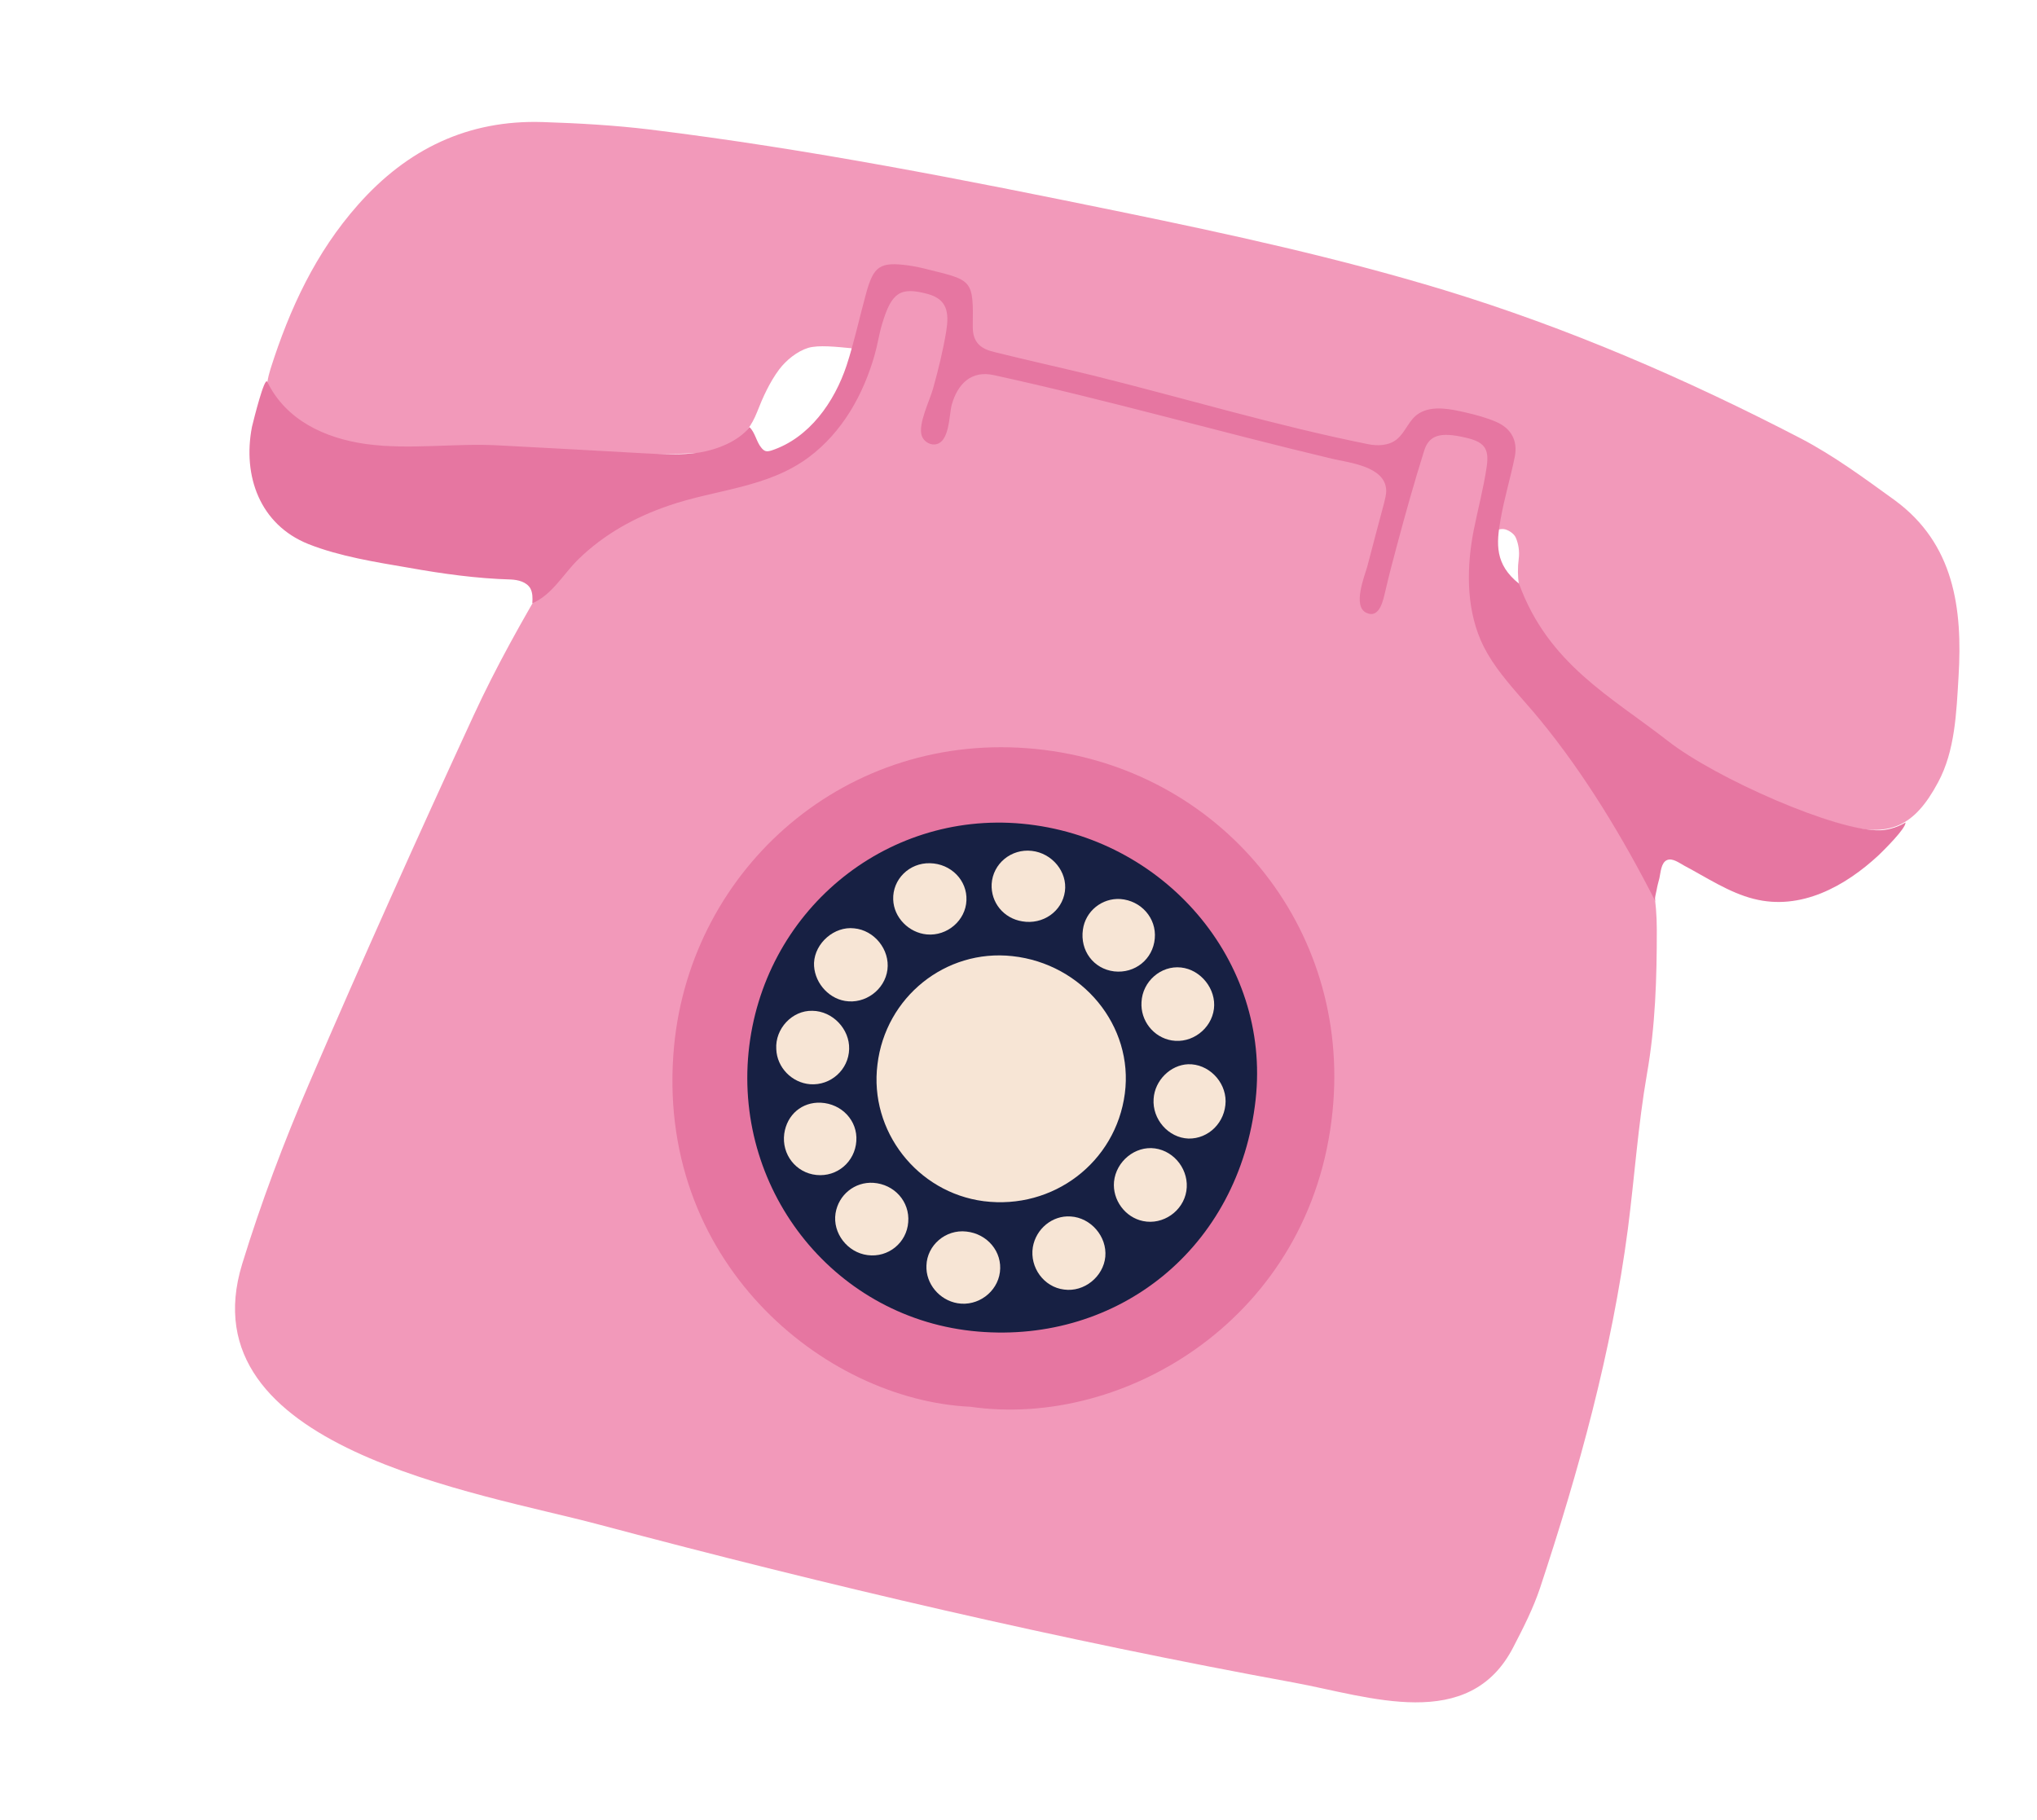 <svg width="197" height="176" viewBox="0 0 197 176" fill="none" xmlns="http://www.w3.org/2000/svg">
<g id="New_group_00000060747235658557754700000003581798017438316989_">
<g id="Layer_14_xA0_Image_00000115484489056649176560000006966622343037624991_">
<g id="Group">
<path id="Vector" d="M82.379 33.687C80.812 33.538 79.196 33.357 78.171 33.644C77.095 33.975 76.033 34.832 75.342 35.75C74.433 36.977 73.773 38.426 73.214 39.864C72.191 42.454 70.306 43.71 67.665 43.816C64.216 43.975 60.75 44.053 57.268 43.972C51.04 43.812 44.818 43.558 38.61 43.25C35.842 43.108 33.055 42.961 30.352 42.431C26.23 41.636 25.094 39.086 26.158 35.694C28.016 29.843 30.533 24.421 34.638 19.792C39.385 14.425 45.261 11.567 52.513 11.807C55.966 11.92 59.437 12.114 62.867 12.53C78.177 14.407 93.287 17.391 108.386 20.488C118.916 22.652 129.376 24.932 139.668 28.057C151.637 31.71 163.068 36.65 174.163 42.41C177.355 44.078 180.311 46.264 183.246 48.386C188.971 52.59 189.819 58.818 189.412 65.463C189.204 68.911 189.083 72.614 187.431 75.674C185.141 79.958 182.71 81.087 177.985 79.724C167.28 76.623 158.074 70.963 150.369 62.879C148.025 60.432 146.412 57.638 146.881 54.009C146.965 53.335 146.855 52.589 146.589 51.995C146.423 51.603 145.831 51.212 145.396 51.173C144.962 51.133 144.268 51.412 144.099 51.754C142.627 54.863 142.11 58.092 144.031 61.181C145.687 63.812 147.549 66.324 149.444 68.786C151.26 71.112 153.329 73.214 155.19 75.513C158.58 79.692 160.227 84.527 160.231 89.928C160.234 94.613 160.097 99.24 159.275 103.898C158.416 108.835 158.078 113.854 157.436 118.85C155.876 130.741 152.694 142.256 148.933 153.616C148.27 155.587 147.327 157.444 146.366 159.296C142.094 167.655 132.386 164.086 125.194 162.759C102.575 158.614 80.152 153.38 57.949 147.469C46.265 144.339 17.966 140.085 23.418 122.269C25.241 116.331 27.448 110.478 29.907 104.769C35.037 92.847 40.361 80.996 45.806 69.197C47.976 64.494 50.528 59.953 53.175 55.494C55.969 50.843 60.077 47.937 65.582 46.896C68.966 46.255 72.273 45.108 75.521 43.966C80.092 42.365 81.729 38.352 82.379 33.687Z" fill="#F299BA"/>
</g>
</g>
<g id="Layer_15_xA0_Image_00000021094830364154838490000015418127534858999981_">
<path id="Vector_2" d="M93.848 136.069C79.665 135.404 63.203 121.935 65.195 101.14C66.858 83.953 81.875 70.597 100.192 72.447C117.925 74.237 130.692 89.58 128.871 107.499C126.876 127.441 108.772 138.229 93.848 136.069Z" fill="#E676A1"/>
<path id="Vector_3" d="M146.747 67.076C145.36 65.466 144.018 63.829 143.184 61.883C141.771 58.562 141.849 54.732 142.529 51.256C142.934 49.235 143.476 47.213 143.779 45.146C144.054 43.323 143.502 42.71 141.618 42.302C139.319 41.783 138.18 42.058 137.713 43.656C136.784 46.62 135.944 49.608 135.141 52.605C134.74 54.104 134.338 55.603 133.991 57.116C133.791 57.934 133.459 59.896 132.136 59.271C130.795 58.641 131.95 55.776 132.219 54.842C132.753 52.778 133.305 50.72 133.851 48.679C133.945 48.259 134.079 47.83 134.059 47.399C133.957 45.107 130.507 44.764 128.849 44.377C117.932 41.781 107.073 38.678 96.121 36.285C93.948 35.8 92.629 37.111 92.051 39.124C91.766 40.112 91.874 42.889 90.376 42.991C89.845 43.023 89.325 42.651 89.147 42.159C88.754 41.027 89.94 38.694 90.24 37.574C90.747 35.755 91.2 33.922 91.513 32.031C91.796 30.249 91.623 28.945 89.709 28.432C87.073 27.725 86.229 28.273 85.321 31.301C85.014 32.303 84.874 33.33 84.59 34.318C83.5 38.168 81.462 41.803 78.22 44.224C74.206 47.213 69.261 47.32 64.654 48.912C61.393 50.031 58.417 51.673 55.928 54.102C54.489 55.498 53.398 57.547 51.48 58.349C51.516 57.856 51.52 57.334 51.287 56.904C50.912 56.281 50.112 56.086 49.405 56.052C46.101 55.96 42.78 55.496 39.529 54.915C36.346 54.372 32.836 53.818 29.827 52.625C25.124 50.745 23.449 46.019 24.367 41.291C24.552 40.528 25.578 36.409 25.846 36.926C27.657 40.644 31.41 42.385 35.382 42.946C39.657 43.53 43.964 42.845 48.236 43.08C52.93 43.332 57.606 43.578 62.295 43.847C64.071 43.936 65.861 44.048 67.638 43.77C69.275 43.511 71.429 42.695 72.478 41.311C73.022 41.806 73.156 42.751 73.628 43.303C73.743 43.45 73.868 43.561 74.008 43.618C74.202 43.69 74.411 43.629 74.621 43.569C78.274 42.361 80.695 38.887 81.874 35.352C82.625 33.056 83.128 30.675 83.77 28.35C84.494 25.718 85.109 25.303 87.874 25.676C88.561 25.782 89.239 25.925 89.907 26.104C94.049 27.117 94.144 27.123 94.078 31.557C94.056 33.158 94.885 33.748 96.14 34.045C99.333 34.843 102.55 35.55 105.748 36.329C114.568 38.519 123.398 41.175 132.306 42.962C133.259 43.159 134.358 43.105 135.108 42.474C135.982 41.74 136.26 40.557 137.272 39.957C138.582 39.185 140.335 39.578 141.722 39.891C142.725 40.121 143.736 40.392 144.691 40.803C146.132 41.421 146.801 42.607 146.498 44.171C146.092 46.191 145.473 48.212 145.121 50.247C144.706 52.594 144.559 54.587 146.904 56.454C149.721 64.215 155.785 67.369 161.309 71.675C165.951 75.299 177.637 80.443 181.834 80.31C183.222 80.256 184.282 79.553 184.282 79.553C184.345 80.112 182.164 82.256 181.693 82.711C178.446 85.731 174.152 88.103 169.605 86.943C167.229 86.345 165.032 84.866 162.879 83.728C162.439 83.494 161.767 82.966 161.224 83.188C160.635 83.436 160.605 84.415 160.482 84.944C160.381 85.323 160.274 85.72 160.209 86.109C160.164 86.349 159.981 86.958 160.096 87.182C156.974 81.062 153.295 74.928 148.931 69.617C148.189 68.701 147.455 67.905 146.747 67.076Z" fill="#E676A1"/>
<path id="Vector_4" d="M160.562 87.172C160.549 87.149 160.536 87.126 160.522 87.103L160.562 87.172Z" fill="black"/>
</g>
<g id="Layer_25_xA0_Image_00000165938761910862377540000001907882566173123716_">
<g id="Group_2">
<path id="Vector_5" d="M72.393 101.792C73.736 88.255 85.501 78.44 98.836 79.671C112.564 80.949 122.915 92.955 121.433 106.358C119.845 120.739 108.126 129.947 94.577 128.794C80.874 127.638 71.058 115.369 72.393 101.792Z" fill="#172043"/>
</g>
</g>
<g id="New_group_00000079465284167554540320000000092693280387804048_">
<g id="Layer_26_xA0_Image_00000124138722377183276890000016950234692122649779_">
<g id="Group_3">
<path id="Vector_6" d="M97.906 92.481C104.696 93.217 109.642 99.245 108.784 105.77C107.91 112.426 101.856 117.036 95.136 116.184C88.701 115.35 84.049 109.381 84.86 102.96C85.636 96.451 91.438 91.774 97.906 92.481Z" fill="#F7E5D5"/>
<path id="Vector_7" d="M85.825 93.792C85.574 95.738 83.669 97.144 81.724 96.816C79.983 96.524 78.669 94.856 78.725 93.129C78.817 91.198 80.703 89.575 82.6 89.793C84.565 89.971 86.07 91.865 85.825 93.792Z" fill="#F7E5D5"/>
<path id="Vector_8" d="M114.216 93.58C116.135 93.785 117.641 95.679 117.4 97.588C117.15 99.534 115.257 100.963 113.313 100.635C111.554 100.338 110.284 98.72 110.396 96.931C110.488 94.923 112.278 93.371 114.216 93.58Z" fill="#F7E5D5"/>
<path id="Vector_9" d="M114.931 110.127C112.996 110.053 111.425 108.258 111.567 106.284C111.679 104.494 113.201 103.005 114.902 102.939C116.835 102.876 118.53 104.569 118.529 106.523C118.508 108.55 116.894 110.169 114.931 110.127Z" fill="#F7E5D5"/>
<path id="Vector_10" d="M111.697 111.08C113.638 111.348 115.043 113.254 114.734 115.203C114.425 117.152 112.475 118.507 110.549 118.108C108.823 117.761 107.572 116.071 107.738 114.296C107.935 112.336 109.774 110.816 111.697 111.08Z" fill="#F7E5D5"/>
<path id="Vector_11" d="M102.91 124.732C100.96 124.499 99.572 122.598 99.886 120.631C100.188 118.854 101.78 117.538 103.546 117.663C105.49 117.778 107.074 119.596 106.895 121.561C106.709 123.485 104.851 125 102.91 124.732Z" fill="#F7E5D5"/>
<path id="Vector_12" d="M99.781 82.3C101.755 82.519 103.243 84.331 102.989 86.217C102.721 88.158 100.862 89.46 98.864 89.118C97.064 88.83 95.811 87.294 95.904 85.5C96.024 83.538 97.79 82.076 99.781 82.3Z" fill="#F7E5D5"/>
<path id="Vector_13" d="M111.68 90.772C111.51 92.778 109.758 94.186 107.749 93.957C105.762 93.716 104.436 91.947 104.729 89.916C104.976 88.124 106.576 86.85 108.347 86.957C110.358 87.108 111.858 88.807 111.68 90.772Z" fill="#F7E5D5"/>
<path id="Vector_14" d="M78.565 97.77C80.515 97.789 82.177 99.531 82.122 101.471C82.07 103.47 80.339 105.019 78.346 104.872C76.584 104.729 75.14 103.258 75.075 101.479C74.949 99.491 76.625 97.715 78.565 97.77Z" fill="#F7E5D5"/>
<path id="Vector_15" d="M83.904 121.4C81.958 121.15 80.507 119.271 80.806 117.357C81.095 115.557 82.672 114.296 84.461 114.408C86.495 114.546 88 116.227 87.835 118.215C87.688 120.208 85.904 121.665 83.904 121.4Z" fill="#F7E5D5"/>
<path id="Vector_16" d="M93.458 119.121C95.49 119.337 96.957 121.085 96.702 123.049C96.456 124.977 94.569 126.387 92.606 126.055C90.847 125.757 89.514 124.161 89.597 122.403C89.658 120.445 91.448 118.893 93.458 119.121Z" fill="#F7E5D5"/>
<path id="Vector_17" d="M78.957 113.649C76.978 113.448 75.58 111.66 75.845 109.66C76.107 107.814 77.561 106.578 79.378 106.658C81.421 106.761 82.954 108.41 82.817 110.367C82.683 112.383 80.953 113.855 78.957 113.649Z" fill="#F7E5D5"/>
<path id="Vector_18" d="M93.465 87.091C93.392 89.026 91.606 90.561 89.641 90.383C87.903 90.226 86.44 88.751 86.383 87.013C86.307 85.057 87.939 83.443 89.939 83.495C91.978 83.538 93.556 85.161 93.465 87.091Z" fill="#F7E5D5"/>
</g>
</g>
</g>
</g>
</svg>
